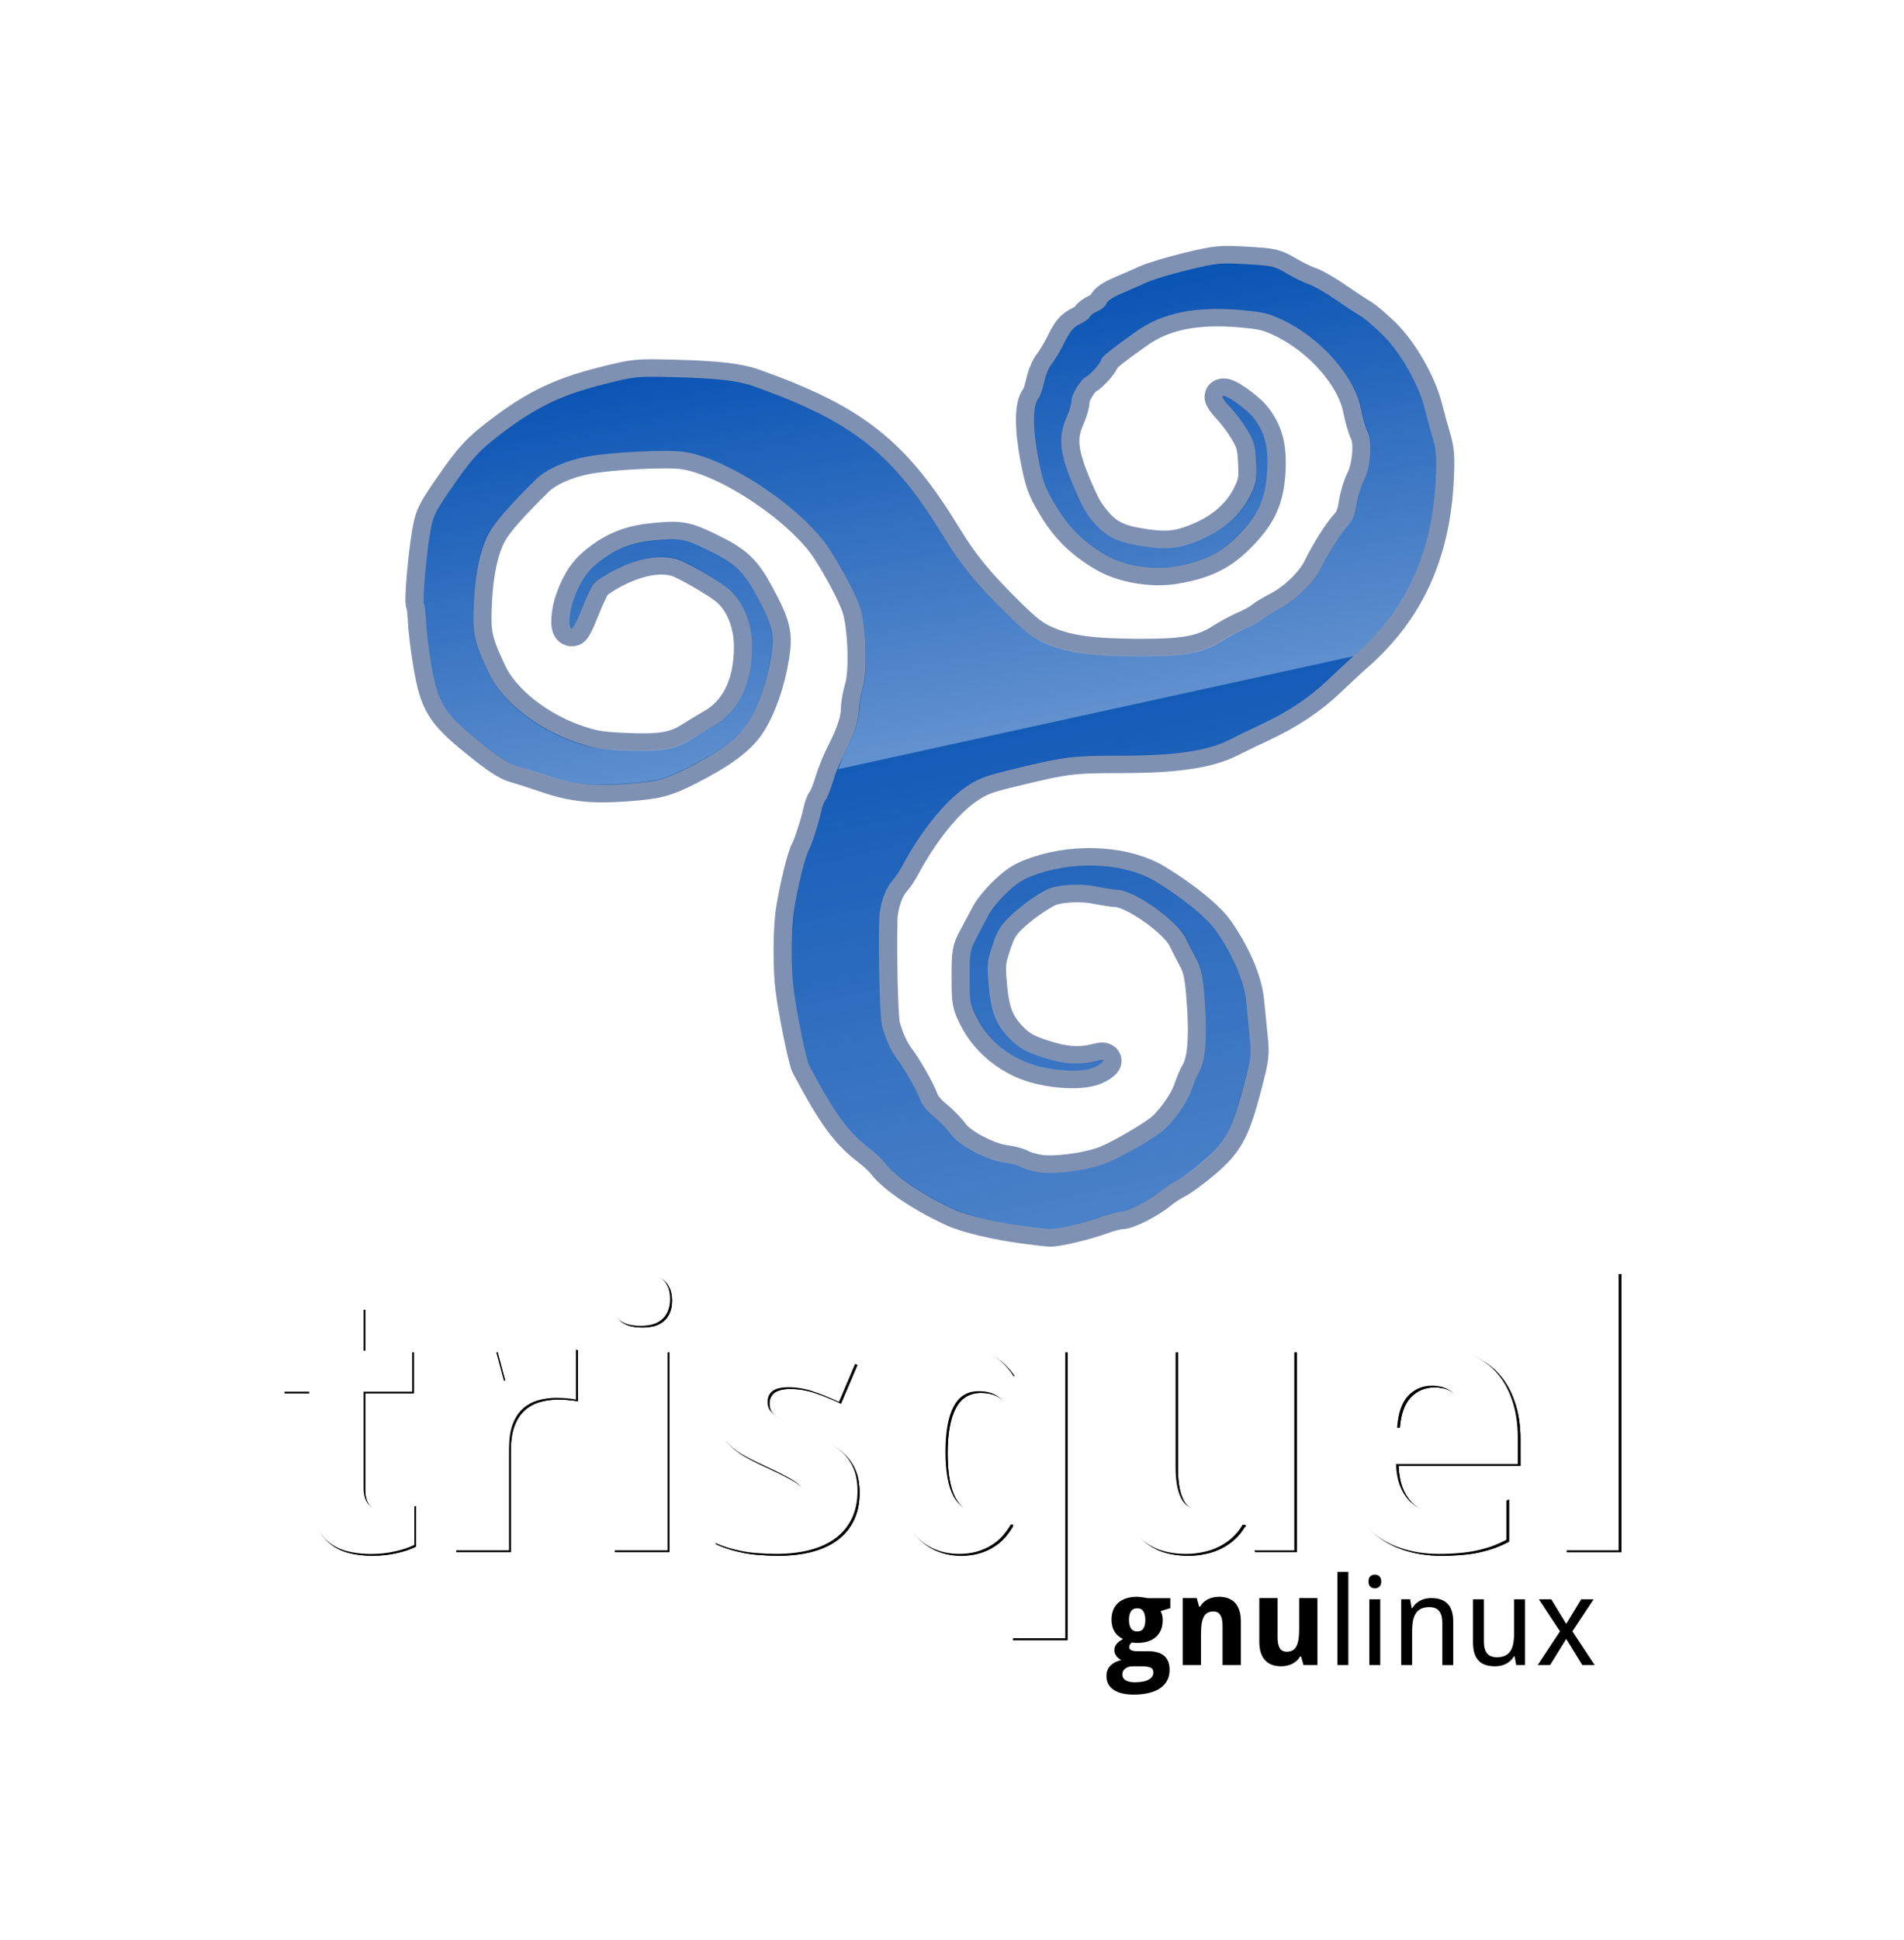 <?xml version="1.0" encoding="UTF-8" standalone="no"?>
<!-- Created with Inkscape (http://www.inkscape.org/) -->
<svg id="svg2" xmlns:rdf="http://www.w3.org/1999/02/22-rdf-syntax-ns#" xmlns="http://www.w3.org/2000/svg" height="158" width="155.14" version="1.0" xmlns:cc="http://creativecommons.org/ns#" xmlns:xlink="http://www.w3.org/1999/xlink" xmlns:dc="http://purl.org/dc/elements/1.1/">
 <defs id="defs4">
  <linearGradient id="linearGradient3533" y2="15.465" xlink:href="#linearGradient8112" gradientUnits="userSpaceOnUse" y1="50.395" x2="21.795" x1="29.854"/>
  <linearGradient id="linearGradient3531" y2="2.44" xlink:href="#linearGradient8112" gradientUnits="userSpaceOnUse" y1="43.543" x2="25.368" x1="33.112"/>
  <linearGradient id="linearGradient8112">
   <stop id="stop8114" stop-color="#FFF" offset="0"/>
   <stop id="stop8116" stop-color="#FFF" stop-opacity="0" offset="1"/>
  </linearGradient>
  <filter id="filter3490" height="1.209" width="1.057" color-interpolation-filters="sRGB" y="-0.105" x="-0.029">
   <feGaussianBlur id="feGaussianBlur3492" stdDeviation="1.425"/>
  </filter>
 </defs>
 <g id="layer1" transform="translate(17.768,19.394)">
  <g id="g2996" transform="matrix(0.472,0,0,0.455,-2.6,-12.179)">
   <g id="g2712" transform="matrix(4.177,0,0,4.177,28.367,21.049)">
    <path id="path12028" opacity="0.502" stroke-linejoin="round" d="M27.865,43.71c-1.113-0.15-2.337-0.449-2.88-0.703-1.256-0.586-2.458-1.418-2.886-1.999-0.112-0.152-0.39-0.423-0.619-0.603-0.907-0.715-1.437-1.467-2.518-3.576-0.123-0.24-0.507-2.179-0.648-3.275-0.112-0.866-0.103-2.595,0.018-3.386,0.149-0.982,0.454-2.274,0.602-2.55,0.124-0.232,0.433-1.232,0.529-1.713,0.036-0.182,0.118-0.394,0.181-0.472,0.063-0.078,0.193-0.418,0.29-0.756,0.096-0.338,0.32-0.908,0.498-1.268,0.398-0.805,0.585-1.406,0.587-1.881,0.001-0.2,0.071-0.603,0.156-0.897,0.209-0.719,0.128-2.743-0.14-3.509-0.204-0.582-0.701-1.559-1.223-2.404-1.082-1.751-4.176-3.905-6.017-4.19-0.706-0.109-3.042,0.012-4.046,0.209-0.86,0.169-1.669,0.545-2.084,0.968-1.065,1.085-1.687,1.818-1.932,2.276-0.354,0.661-0.573,1.674-0.633,2.926-0.068,1.423-0.009,1.72,0.622,3.112,0.533,1.175,1.965,2.361,3.54,2.933,0.735,0.267,1.015,0.317,2.078,0.368,1.465,0.07,2.089-0.036,2.746-0.467,0.256-0.168,0.656-0.418,0.89-0.555,1.067-0.627,1.624-1.808,1.62-3.435-0.003-1.008-0.362-1.919-0.971-2.462-0.379-0.337-1.714-1.141-2.102-1.265-0.676-0.216-1.548-0.079-2.479,0.389-0.453,0.228-0.904,0.524-1.003,0.659-0.098,0.135-0.321,0.623-0.495,1.086-0.174,0.463-0.351,0.841-0.394,0.841-0.169,0-0.126-0.734,0.077-1.297,0.29-0.806,0.581-1.225,1.154-1.664,0.647-0.494,1.281-0.739,2.138-0.824,1.115-0.111,1.289-0.08,2.253,0.403,1.122,0.562,1.461,0.893,2.014,1.969,0.661,1.284,0.742,1.638,0.595,2.599-0.167,1.093-0.541,2.197-0.977,2.88-0.397,0.623-1.139,1.191-2.47,1.893-0.955,0.503-1.281,0.591-2.55,0.687-1.389,0.105-2.198,0.015-3.258-0.363-0.467-0.167-1.049-0.36-1.292-0.429-0.324-0.093-0.743-0.38-1.571-1.078-1.421-1.197-1.649-1.585-1.925-3.265-0.102-0.623-0.2-1.439-0.216-1.812-0.016-0.373-0.056-0.722-0.089-0.774-0.068-0.11,0.089-2.009,0.247-2.986,0.13-0.806,0.19-0.928,1.119-2.305,0.552-0.817,0.914-1.24,1.43-1.668,1.667-1.384,2.756-1.958,4.649-2.45,1.313-0.341,1.316-0.341,2.928-0.299,1.704,0.045,2.611,0.152,3.224,0.378,4.143,1.532,5.777,2.874,7.9,6.485,0.679,1.155,1.327,1.98,2.498,3.182,0.862,0.884,1.138,1.106,1.688,1.358,0.887,0.405,1.925,0.553,3.917,0.557,1.897,0.004,2.614-0.14,3.441-0.689,0.263-0.175,0.69-0.411,0.949-0.526,0.259-0.115,0.557-0.285,0.661-0.379,0.105-0.094,0.424-0.294,0.709-0.444,0.656-0.344,1.422-1.112,1.701-1.705,0.337-0.715,0.852-1.563,1.137-1.874,0.195-0.212,0.284-0.441,0.355-0.909,0.052-0.344,0.184-0.8,0.293-1.014,0.274-0.537,0.366-1.671,0.168-2.055-0.081-0.156-0.208-0.607-0.282-1.001-0.264-1.4-1.649-3.032-3.238-3.817-0.576-0.285-0.821-0.345-1.721-0.427-1.871-0.17-3.241,0.119-4.32,0.911-1.02,0.748-1.46,1.117-1.46,1.223,0,0.112-0.47,0.66-0.619,0.724-0.207,0.087-0.608,0.754-0.608,1.011,0,0.153-0.083,0.465-0.185,0.695-0.387,0.875-0.319,1.584,0.292,3.054,0.348,0.836,0.455,1.031,0.8,1.464,0.463,0.58,0.949,0.849,1.81,1.001,1.002,0.177,1.504,0.164,2.139-0.054,1.255-0.432,2.128-1.168,2.579-2.174,0.203-0.453,0.228-0.623,0.195-1.324-0.033-0.705-0.078-0.875-0.361-1.369-0.177-0.31-0.488-0.744-0.689-0.962-0.202-0.219-0.352-0.442-0.334-0.496,0.052-0.157,1.002,0.536,1.302,0.95,0.46,0.635,0.608,1.272,0.54,2.331-0.074,1.162-0.391,1.842-1.289,2.76-0.692,0.708-1.388,1.049-2.549,1.248-0.945,0.162-2.144-0.059-2.902-0.534-0.918-0.576-1.49-1.166-2.012-2.076-0.429-0.747-0.509-0.979-0.707-2.03-0.236-1.253-0.236-2.276,0.001-2.556,0.066-0.078,0.17-0.386,0.231-0.686s0.207-0.66,0.323-0.803,0.348-0.545,0.515-0.896c0.245-0.515,0.375-0.673,0.678-0.828,0.206-0.105,0.375-0.234,0.375-0.285,0-0.052,0.145-0.163,0.323-0.248,0.178-0.085,0.344-0.233,0.369-0.33,0.027-0.104,0.272-0.275,0.598-0.418,0.303-0.133,0.783-0.35,1.065-0.483,0.283-0.132,1.069-0.378,1.747-0.546,1.173-0.29,1.289-0.302,2.366-0.238,1.082,0.064,1.158,0.083,1.689,0.408,0.306,0.187,0.71,0.391,0.897,0.451,0.188,0.061,0.673,0.349,1.079,0.64,0.406,0.292,0.88,0.616,1.054,0.721,0.174,0.105,0.596,0.478,0.939,0.829,0.711,0.729,1.457,2.087,1.702,3.101,0.08,0.331,0.23,0.899,0.334,1.262,0.161,0.566,0.18,0.831,0.132,1.842-0.152,3.146-1.222,5.568-3.294,7.454-0.26,0.236-0.781,0.737-1.158,1.111-0.763,0.759-1.674,1.385-2.809,1.932-0.416,0.2-0.992,0.488-1.28,0.64-0.882,0.463-2.231,0.667-4.409,0.667-2.13,0-2.366,0.032-4.812,0.657-0.875,0.223-1.162,0.345-1.667,0.705-0.854,0.609-1.839,1.878-2.608,3.36-0.121,0.234-0.297,0.51-0.389,0.614-0.308,0.344-0.546,1.051-0.562,1.669-0.041,1.523,0.022,4.224,0.106,4.564,0.13,0.528,0.372,1.083,0.618,1.417,0.319,0.433,0.851,1.405,0.975,1.781,0.067,0.202,0.291,0.487,0.561,0.713,0.247,0.207,0.572,0.553,0.721,0.767,0.324,0.467,1.494,1.102,2.195,1.19,0.246,0.031,0.533,0.11,0.639,0.176s0.425,0.168,0.708,0.226c0.615,0.127,2.007-0.047,2.81-0.353,0.494-0.188,1.659-0.869,2.279-1.332,0.465-0.347,1.098-1.247,1.285-1.824,0.088-0.273,0.212-0.581,0.275-0.685,0.327-0.535,0.404-1.623,0.248-3.508-0.06-0.722-0.137-1.071-0.313-1.417-0.129-0.252-0.332-0.663-0.452-0.913-0.368-0.766-2.139-2.049-2.85-2.063-0.118-0.002-0.5-0.064-0.849-0.136-0.669-0.139-1.645-0.069-2.049,0.147-0.497,0.266-1.131,0.741-1.538,1.152-0.361,0.365-0.487,0.589-0.684,1.213-0.226,0.716-0.236,0.828-0.157,1.741,0.097,1.117,0.287,1.633,0.818,2.221,0.424,0.469,0.784,0.666,1.74,0.95,0.694,0.206,1.351,0.22,1.96,0.04,0.358-0.105,0.236,0.109-0.164,0.29-0.565,0.255-1.901,0.157-2.783-0.203-0.882-0.361-1.65-1.073-2.058-1.908-0.294-0.602-0.307-0.674-0.307-1.76,0-1.081,0.013-1.159,0.291-1.7,0.16-0.312,0.389-0.758,0.509-0.991,0.12-0.234,0.468-0.665,0.773-0.959,0.45-0.434,0.692-0.582,1.285-0.787,1.632-0.565,3.618-0.418,4.838,0.357,1.116,0.709,2.094,1.533,2.467,2.078,0.684,1.002,1.178,2.186,1.25,2.995,0.035,0.39,0.102,1.081,0.149,1.537,0.081,0.781,0.067,0.903-0.241,2.125-0.481,1.909-0.743,2.416-1.677,3.236-0.422,0.371-0.925,0.756-1.119,0.855-0.193,0.099-0.491,0.3-0.661,0.447-0.462,0.397-1.338,0.866-1.619,0.866-0.136,0-0.513,0.101-0.838,0.225-0.642,0.245-1.835,0.537-2.116,0.519-0.096-0.006-0.558-0.063-1.025-0.127z" stroke-dashoffset="0" stroke="#002568" stroke-linecap="butt" stroke-miterlimit="4" stroke-dasharray="none" stroke-width="1.5" fill="none"/>
    <path id="path2243" fill-rule="nonzero" fill="#004db1" d="M27.865,43.71c-1.113-0.15-2.337-0.449-2.88-0.703-1.256-0.586-2.458-1.418-2.886-1.999-0.112-0.152-0.39-0.423-0.619-0.603-0.907-0.715-1.437-1.467-2.518-3.576-0.123-0.239-0.507-2.179-0.648-3.275-0.111-0.865-0.102-2.594,0.018-3.386,0.149-0.982,0.454-2.274,0.602-2.55,0.124-0.232,0.433-1.232,0.529-1.713,0.036-0.182,0.118-0.394,0.181-0.472,0.063-0.078,0.193-0.418,0.29-0.756,0.096-0.338,0.32-0.908,0.498-1.268,0.398-0.805,0.585-1.406,0.587-1.881,0.001-0.2,0.071-0.603,0.156-0.897,0.209-0.719,0.128-2.743-0.14-3.509-0.204-0.582-0.701-1.559-1.223-2.404-1.082-1.751-4.176-3.905-6.017-4.19-0.706-0.109-3.042,0.012-4.046,0.209-0.86,0.169-1.669,0.545-2.084,0.968-1.065,1.085-1.687,1.818-1.932,2.276-0.354,0.661-0.573,1.674-0.633,2.926-0.068,1.423-0.009,1.72,0.622,3.112,0.533,1.175,1.965,2.361,3.54,2.933,0.735,0.267,1.015,0.317,2.078,0.368,1.465,0.07,2.089-0.036,2.746-0.467,0.256-0.168,0.656-0.418,0.89-0.555,1.067-0.627,1.624-1.808,1.62-3.435-0.003-1.008-0.362-1.919-0.971-2.462-0.379-0.337-1.714-1.141-2.102-1.265-0.676-0.216-1.548-0.079-2.479,0.389-0.453,0.228-0.904,0.524-1.003,0.659-0.098,0.135-0.321,0.623-0.495,1.086-0.174,0.463-0.351,0.841-0.394,0.841-0.169,0-0.126-0.734,0.077-1.297,0.29-0.806,0.581-1.225,1.154-1.664,0.647-0.494,1.281-0.739,2.138-0.824,1.115-0.111,1.289-0.08,2.253,0.403,1.122,0.562,1.461,0.893,2.014,1.969,0.661,1.284,0.742,1.638,0.595,2.599-0.167,1.093-0.541,2.197-0.977,2.88-0.397,0.623-1.139,1.191-2.47,1.893-0.955,0.503-1.281,0.591-2.55,0.687-1.389,0.105-2.198,0.015-3.258-0.363-0.467-0.167-1.049-0.36-1.292-0.429-0.324-0.093-0.743-0.38-1.571-1.078-1.421-1.197-1.649-1.585-1.925-3.265-0.102-0.623-0.2-1.439-0.216-1.812-0.016-0.373-0.056-0.722-0.089-0.774-0.068-0.11,0.089-2.009,0.247-2.986,0.13-0.806,0.19-0.928,1.119-2.305,0.552-0.817,0.914-1.24,1.43-1.668,1.667-1.384,2.756-1.958,4.649-2.45,1.313-0.341,1.316-0.341,2.928-0.299,1.704,0.045,2.611,0.152,3.224,0.378,4.143,1.532,5.777,2.874,7.9,6.485,0.679,1.155,1.327,1.98,2.498,3.182,0.862,0.884,1.138,1.106,1.688,1.358,0.887,0.405,1.925,0.553,3.917,0.557,1.897,0.004,2.614-0.14,3.441-0.689,0.263-0.175,0.69-0.411,0.949-0.526,0.259-0.115,0.557-0.285,0.661-0.379s0.424-0.294,0.709-0.444c0.656-0.344,1.422-1.112,1.701-1.705,0.337-0.715,0.852-1.563,1.137-1.874,0.195-0.212,0.284-0.441,0.355-0.909,0.052-0.344,0.184-0.8,0.293-1.014,0.274-0.537,0.366-1.671,0.168-2.055-0.081-0.156-0.208-0.607-0.282-1.001-0.264-1.4-1.649-3.032-3.238-3.817-0.576-0.285-0.821-0.345-1.721-0.427-1.871-0.17-3.241,0.119-4.32,0.911-1.02,0.748-1.46,1.117-1.46,1.223,0,0.112-0.47,0.66-0.619,0.724-0.207,0.087-0.608,0.754-0.608,1.011,0,0.153-0.083,0.465-0.185,0.695-0.387,0.875-0.319,1.584,0.292,3.054,0.348,0.836,0.455,1.031,0.8,1.464,0.463,0.58,0.949,0.849,1.81,1.001,1.002,0.177,1.504,0.164,2.139-0.054,1.255-0.432,2.128-1.168,2.579-2.174,0.203-0.453,0.228-0.623,0.195-1.324-0.033-0.705-0.078-0.875-0.361-1.369-0.177-0.31-0.488-0.744-0.689-0.962-0.202-0.219-0.352-0.442-0.334-0.496,0.052-0.157,1.002,0.536,1.302,0.95,0.46,0.635,0.608,1.272,0.54,2.331-0.074,1.162-0.391,1.842-1.289,2.76-0.692,0.708-1.388,1.049-2.549,1.248-0.945,0.162-2.144-0.059-2.902-0.534-0.918-0.576-1.49-1.166-2.012-2.076-0.429-0.747-0.509-0.979-0.707-2.03-0.236-1.253-0.236-2.276,0.001-2.556,0.066-0.078,0.17-0.386,0.231-0.686s0.207-0.66,0.323-0.803,0.348-0.545,0.515-0.896c0.245-0.515,0.375-0.673,0.678-0.828,0.206-0.105,0.375-0.234,0.375-0.285,0-0.052,0.145-0.163,0.323-0.248,0.178-0.085,0.344-0.233,0.369-0.33,0.027-0.104,0.272-0.275,0.598-0.418,0.303-0.133,0.783-0.35,1.065-0.483,0.283-0.132,1.069-0.378,1.747-0.546,1.173-0.29,1.289-0.302,2.366-0.238,1.082,0.064,1.158,0.083,1.689,0.408,0.306,0.187,0.71,0.391,0.897,0.451,0.188,0.061,0.673,0.349,1.079,0.64,0.406,0.292,0.88,0.616,1.054,0.721,0.174,0.105,0.596,0.478,0.939,0.829,0.711,0.729,1.457,2.087,1.702,3.101,0.08,0.331,0.23,0.899,0.334,1.262,0.161,0.566,0.18,0.831,0.131,1.842-0.152,3.146-1.222,5.568-3.294,7.454-0.26,0.236-0.781,0.737-1.158,1.111-0.763,0.759-1.674,1.385-2.809,1.932-0.416,0.2-0.992,0.488-1.28,0.64-0.882,0.463-2.231,0.667-4.409,0.667-2.13,0-2.366,0.032-4.812,0.657-0.875,0.223-1.162,0.345-1.667,0.705-0.854,0.609-1.839,1.878-2.608,3.36-0.121,0.234-0.297,0.51-0.389,0.614-0.308,0.344-0.546,1.051-0.562,1.669-0.041,1.523,0.022,4.224,0.106,4.564,0.13,0.528,0.372,1.083,0.618,1.417,0.319,0.433,0.851,1.405,0.975,1.781,0.067,0.202,0.291,0.487,0.561,0.713,0.247,0.207,0.572,0.553,0.721,0.767,0.324,0.467,1.494,1.102,2.195,1.19,0.246,0.031,0.533,0.11,0.639,0.176s0.425,0.168,0.708,0.226c0.615,0.127,2.007-0.047,2.81-0.353,0.494-0.188,1.659-0.869,2.279-1.332,0.465-0.347,1.098-1.247,1.285-1.824,0.088-0.273,0.212-0.581,0.275-0.685,0.327-0.535,0.404-1.623,0.248-3.508-0.06-0.722-0.137-1.071-0.313-1.417-0.129-0.252-0.332-0.663-0.452-0.913-0.368-0.766-2.139-2.049-2.85-2.063-0.118-0.002-0.5-0.064-0.849-0.136-0.669-0.139-1.645-0.069-2.049,0.147-0.497,0.266-1.131,0.741-1.538,1.152-0.361,0.365-0.487,0.589-0.684,1.213-0.226,0.716-0.236,0.828-0.157,1.741,0.097,1.117,0.287,1.633,0.818,2.221,0.424,0.469,0.784,0.666,1.74,0.95,0.694,0.206,1.351,0.22,1.96,0.04,0.358-0.105,0.236,0.109-0.164,0.29-0.565,0.255-1.901,0.157-2.783-0.203-0.882-0.361-1.65-1.073-2.058-1.908-0.294-0.602-0.307-0.674-0.307-1.76,0-1.081,0.013-1.159,0.291-1.7,0.16-0.312,0.389-0.758,0.509-0.991,0.12-0.234,0.468-0.665,0.773-0.959,0.45-0.434,0.692-0.582,1.285-0.787,1.632-0.565,3.618-0.418,4.838,0.357,1.116,0.709,2.094,1.533,2.467,2.078,0.684,1.002,1.178,2.186,1.25,2.995,0.035,0.39,0.102,1.081,0.149,1.537,0.081,0.781,0.067,0.903-0.241,2.125-0.481,1.909-0.743,2.416-1.677,3.236-0.422,0.371-0.925,0.756-1.119,0.855-0.193,0.099-0.491,0.3-0.661,0.447-0.462,0.397-1.338,0.866-1.619,0.866-0.136,0-0.513,0.101-0.838,0.225-0.642,0.245-1.835,0.537-2.116,0.519-0.096-0.006-0.558-0.063-1.025-0.127z"/>
    <path id="path7116" opacity="0.797" d="m20.156,24.125,21.312-4.844c0.025-0.023,0.072-0.074,0.094-0.094,2.072-1.887,3.13-4.291,3.281-7.438,0.049-1.01,0.036-1.278-0.125-1.844-0.103-0.363-0.263-0.951-0.343-1.281-0.245-1.013-0.977-2.365-1.687-3.094-0.343-0.351-0.764-0.707-0.938-0.812-0.174-0.105-0.656-0.459-1.062-0.75-0.407-0.292-0.875-0.564-1.063-0.625-0.188-0.061-0.6-0.25-0.906-0.438-0.531-0.325-0.606-0.373-1.688-0.437-1.077-0.064-1.202-0.04-2.375,0.25-0.678,0.168-1.467,0.43-1.75,0.562-0.282,0.132-0.759,0.336-1.062,0.469-0.326,0.143-0.567,0.302-0.594,0.406-0.025,0.097-0.197,0.259-0.375,0.344-0.178,0.085-0.312,0.198-0.312,0.25,0,0.052-0.169,0.176-0.375,0.281-0.303,0.155-0.442,0.329-0.687,0.844-0.167,0.35-0.383,0.733-0.5,0.875s-0.283,0.513-0.344,0.812-0.153,0.61-0.218,0.688c-0.237,0.28-0.236,1.309,0,2.562,0.198,1.052,0.259,1.284,0.688,2.031,0.522,0.91,1.113,1.487,2.031,2.062,0.757,0.475,1.962,0.693,2.906,0.531,1.161-0.199,1.839-0.542,2.531-1.25,0.897-0.918,1.238-1.588,1.312-2.75,0.067-1.059-0.103-1.709-0.562-2.344-0.3-0.414-1.229-1.095-1.281-0.938-0.018,0.054,0.111,0.281,0.312,0.5s0.51,0.658,0.688,0.969c0.283,0.495,0.342,0.638,0.375,1.344,0.033,0.702,0.016,0.891-0.188,1.344-0.451,1.006-1.339,1.725-2.594,2.156-0.635,0.218-1.123,0.239-2.125,0.062-0.862-0.152-1.35-0.42-1.812-1-0.346-0.432-0.466-0.632-0.814-1.468-0.612-1.469-0.668-2.155-0.281-3.031,0.102-0.23,0.187-0.566,0.187-0.719,0-0.257,0.386-0.913,0.594-1,0.15-0.063,0.625-0.607,0.625-0.719,0-0.107,0.449-0.471,1.469-1.219,1.079-0.791,2.441-1.107,4.312-0.938,0.9,0.082,1.142,0.153,1.719,0.438,1.589,0.785,2.986,2.413,3.25,3.812,0.074,0.394,0.2,0.844,0.281,1,0.199,0.384,0.086,1.526-0.188,2.062-0.109,0.214-0.229,0.687-0.281,1.031-0.071,0.467-0.18,0.694-0.375,0.906-0.286,0.311-0.788,1.161-1.125,1.875-0.28,0.593-1.032,1.343-1.688,1.688-0.286,0.15-0.614,0.344-0.719,0.438s-0.397,0.26-0.656,0.375-0.706,0.357-0.969,0.531c-0.827,0.549-1.541,0.691-3.438,0.688-1.991-0.004-3.019-0.157-3.906-0.562-0.55-0.251-0.826-0.459-1.688-1.344-1.171-1.202-1.821-2.033-2.5-3.188-2.121-3.612-3.762-4.937-7.905-6.469-0.613-0.227-1.514-0.33-3.219-0.375-1.611-0.043-1.625-0.06-2.937,0.281-1.893,0.492-2.958,1.085-4.625,2.469-0.516,0.428-0.886,0.839-1.438,1.656-0.93,1.377-0.995,1.506-1.125,2.312-0.158,0.978-0.318,2.859-0.25,2.969,0.032,0.052,0.077,0.408,0.094,0.781,0.016,0.373,0.116,1.189,0.219,1.812,0.276,1.681,0.486,2.053,1.906,3.25,0.828,0.698,1.27,1.001,1.594,1.094,0.243,0.07,0.814,0.271,1.281,0.438,1.06,0.378,1.861,0.449,3.25,0.344,1.269-0.096,1.608-0.184,2.562-0.688,1.331-0.701,2.071-1.252,2.469-1.875,0.436-0.684,0.802-1.782,0.969-2.875,0.147-0.961,0.067-1.341-0.594-2.625-0.554-1.076-0.878-1.407-2-1.969-0.964-0.483-1.135-0.486-2.25-0.375-0.857,0.085-1.509,0.318-2.156,0.812-0.574,0.439-0.867,0.85-1.156,1.656-0.203,0.563-0.232,1.312-0.062,1.312,0.043,0,0.201-0.381,0.375-0.844,0.174-0.463,0.402-0.959,0.5-1.094,0.098-0.135,0.547-0.428,1-0.656,0.931-0.468,1.824-0.622,2.5-0.406,0.388,0.124,1.715,0.944,2.094,1.281,0.609,0.543,0.966,1.461,0.969,2.469,0.004,1.626-0.558,2.811-1.625,3.438-0.234,0.137-0.619,0.363-0.875,0.531-0.657,0.431-1.285,0.539-2.75,0.469-1.064-0.05-1.36-0.076-2.095-0.343-1.575-0.572-2.999-1.763-3.531-2.938-0.631-1.392-0.693-1.702-0.625-3.125,0.06-1.252,0.271-2.277,0.625-2.938,0.245-0.458,0.873-1.165,1.938-2.25,0.415-0.422,1.234-0.799,2.094-0.968,1.004-0.198,3.325-0.328,4.031-0.219,1.841,0.285,4.949,2.437,6.031,4.188,0.522,0.845,1.015,1.824,1.219,2.406,0.268,0.766,0.365,2.781,0.156,3.5-0.085,0.294-0.156,0.706-0.156,0.906-0.001,0.476-0.196,1.069-0.594,1.875-0.1,0.202-0.183,0.463-0.281,0.719z" fill-rule="nonzero" fill="url(#linearGradient3531)"/>
    <path id="path8099" opacity="0.363" d="m20.156,24.125c-0.077,0.2-0.177,0.414-0.219,0.562-0.096,0.338-0.218,0.672-0.281,0.75-0.063,0.078-0.151,0.287-0.188,0.469-0.096,0.481-0.407,1.487-0.531,1.719-0.148,0.276-0.445,1.549-0.594,2.531-0.12,0.792-0.143,2.541-0.031,3.406,0.141,1.095,0.533,3.042,0.656,3.281,1.081,2.109,1.593,2.848,2.5,3.562,0.228,0.18,0.513,0.442,0.625,0.594,0.428,0.58,1.651,1.414,2.906,2,0.543,0.254,1.762,0.568,2.875,0.719,0.467,0.063,0.904,0.119,1,0.125,0.281,0.018,1.483-0.286,2.125-0.531,0.325-0.124,0.708-0.219,0.844-0.219,0.281,0,1.163-0.478,1.625-0.875,0.17-0.146,0.463-0.338,0.656-0.438,0.193-0.099,0.703-0.473,1.125-0.844,0.933-0.821,1.176-1.341,1.656-3.25,0.308-1.222,0.331-1.344,0.25-2.125-0.046-0.456-0.12-1.142-0.155-1.532-0.072-0.809-0.566-1.998-1.25-3-0.372-0.545-1.353-1.354-2.469-2.062-1.22-0.775-3.181-0.94-4.812-0.375-0.593,0.205-0.831,0.347-1.281,0.781-0.305,0.294-0.661,0.735-0.781,0.969-0.12,0.234-0.371,0.688-0.531,1-0.278,0.54-0.281,0.607-0.281,1.688,0,1.087,0.018,1.148,0.312,1.75,0.409,0.835,1.181,1.577,2.062,1.938,0.882,0.361,2.216,0.442,2.781,0.188,0.4-0.181,0.514-0.387,0.156-0.281-0.609,0.18-1.274,0.144-1.969-0.062-0.956-0.284-1.295-0.469-1.719-0.938-0.531-0.588-0.716-1.102-0.812-2.219-0.079-0.914-0.07-1.034,0.156-1.75,0.197-0.624,0.295-0.854,0.656-1.219,0.406-0.411,1.066-0.859,1.562-1.125,0.404-0.216,1.362-0.295,2.031-0.156,0.348,0.072,0.725,0.123,0.844,0.125,0.711,0.015,2.507,1.296,2.875,2.062,0.12,0.25,0.309,0.654,0.438,0.906,0.176,0.345,0.253,0.715,0.312,1.438,0.156,1.885,0.077,2.965-0.25,3.5-0.063,0.104-0.193,0.415-0.281,0.688-0.186,0.577-0.816,1.465-1.281,1.812-0.62,0.464-1.787,1.156-2.281,1.344-0.803,0.305-2.198,0.471-2.812,0.344-0.284-0.059-0.582-0.153-0.688-0.219s-0.411-0.156-0.656-0.188c-0.701-0.089-1.864-0.72-2.188-1.188-0.149-0.215-0.471-0.543-0.719-0.75-0.27-0.226-0.496-0.517-0.562-0.719-0.124-0.376-0.65-1.349-0.969-1.781-0.246-0.334-0.495-0.878-0.625-1.406-0.084-0.34-0.134-3.04-0.094-4.562,0.016-0.618,0.255-1.343,0.562-1.688,0.093-0.104,0.254-0.36,0.375-0.594,0.769-1.482,1.771-2.766,2.625-3.375,0.505-0.36,0.782-0.495,1.656-0.719,2.445-0.625,2.683-0.656,4.812-0.656,2.178,0,3.524-0.193,4.406-0.656,0.289-0.151,0.866-0.425,1.281-0.625,1.135-0.547,2.049-1.179,2.812-1.938,0.346-0.344,0.787-0.777,1.062-1.031l-21.306,4.844z" fill-rule="nonzero" fill="url(#linearGradient3533)"/>
   </g>
  </g>
  <path id="path2708" d="m537.69,810.23c0.479,0,0.931-0.053,1.357-0.16,0.436-0.106,0.878-0.239,1.325-0.399v3.623c-0.458,0.234-1.027,0.426-1.708,0.575-0.67,0.16-1.405,0.239-2.203,0.239-0.777,0-1.5-0.09-2.171-0.271-0.67-0.181-1.25-0.495-1.74-0.942-0.49-0.458-0.878-1.064-1.165-1.82-0.277-0.766-0.415-1.724-0.415-2.873v-8.604h-2.33v-2.059l2.682-1.628,1.405-3.767h3.113v3.799h4.342v3.655h-4.342v8.604c0,0.692,0.17,1.202,0.511,1.532,0.341,0.33,0.787,0.495,1.341,0.495m15.595-14.621c0.128,0,0.266,0.005,0.415,0.016,0.16,0,0.309,0.011,0.447,0.032,0.149,0.011,0.282,0.027,0.399,0.048,0.128,0.011,0.223,0.027,0.287,0.048v4.565c-0.085-0.021-0.202-0.043-0.351-0.064-0.149-0.021-0.309-0.037-0.479-0.048-0.16-0.021-0.319-0.032-0.479-0.032-0.16-0.011-0.293-0.016-0.399-0.016-0.628,0-1.208,0.08-1.74,0.239-0.521,0.16-0.974,0.42-1.357,0.782-0.372,0.351-0.665,0.819-0.878,1.405-0.202,0.575-0.303,1.282-0.303,2.123v9.083h-4.869v-17.846h3.687l0.718,2.682h0.239c0.255-0.458,0.532-0.873,0.83-1.245,0.298-0.372,0.628-0.686,0.99-0.942,0.372-0.266,0.787-0.468,1.245-0.607,0.468-0.149,1-0.223,1.596-0.223m4.661-4.278c0-0.458,0.069-0.835,0.208-1.133,0.138-0.309,0.325-0.553,0.559-0.734,0.245-0.192,0.527-0.325,0.846-0.399,0.33-0.074,0.676-0.112,1.038-0.112,0.362,0,0.702,0.037,1.022,0.112,0.319,0.074,0.596,0.208,0.83,0.399,0.245,0.181,0.436,0.426,0.575,0.734,0.149,0.298,0.223,0.676,0.223,1.133-0,0.447-0.074,0.825-0.223,1.133-0.138,0.309-0.33,0.559-0.575,0.75-0.234,0.181-0.511,0.314-0.83,0.399-0.319,0.074-0.66,0.112-1.022,0.112-0.362,0-0.708-0.037-1.038-0.112-0.319-0.085-0.601-0.218-0.846-0.399-0.234-0.192-0.42-0.442-0.559-0.75-0.138-0.309-0.208-0.686-0.208-1.133m5.076,22.459-4.869,0,0-17.846,4.869,0,0,17.846m16.984-5.3c-0,0.936-0.17,1.756-0.511,2.458-0.341,0.702-0.825,1.288-1.453,1.756-0.628,0.468-1.389,0.819-2.283,1.054-0.894,0.234-1.894,0.351-3.001,0.351-0.585,0-1.128-0.021-1.628-0.064-0.5-0.032-0.974-0.09-1.421-0.176-0.447-0.085-0.878-0.192-1.293-0.319-0.415-0.128-0.835-0.287-1.261-0.479v-4.022c0.447,0.223,0.915,0.426,1.405,0.607,0.5,0.181,0.995,0.341,1.484,0.479,0.489,0.128,0.963,0.229,1.421,0.303,0.468,0.074,0.899,0.112,1.293,0.112,0.436,0,0.809-0.037,1.117-0.112,0.309-0.085,0.559-0.197,0.75-0.335,0.202-0.149,0.346-0.319,0.431-0.511,0.096-0.202,0.144-0.415,0.144-0.638,0-0.223-0.037-0.42-0.112-0.591-0.064-0.181-0.218-0.367-0.463-0.559-0.245-0.202-0.607-0.426-1.085-0.67-0.468-0.255-1.101-0.564-1.899-0.926-0.777-0.351-1.453-0.697-2.027-1.038-0.564-0.351-1.032-0.74-1.405-1.165-0.362-0.426-0.633-0.91-0.814-1.453-0.181-0.553-0.271-1.208-0.271-1.963,0-0.83,0.16-1.554,0.479-2.171,0.319-0.628,0.772-1.149,1.357-1.564,0.585-0.415,1.288-0.724,2.107-0.926,0.83-0.213,1.75-0.319,2.761-0.319,1.064,0,2.075,0.122,3.033,0.367,0.958,0.245,1.942,0.612,2.953,1.101l-1.468,3.448c-0.809-0.383-1.58-0.697-2.314-0.942-0.734-0.245-1.469-0.367-2.203-0.367-0.66,0-1.139,0.117-1.437,0.351-0.287,0.234-0.431,0.553-0.431,0.958,0,0.213,0.037,0.404,0.112,0.575,0.074,0.16,0.223,0.33,0.447,0.511,0.223,0.17,0.537,0.362,0.942,0.575,0.404,0.202,0.931,0.452,1.58,0.75,0.756,0.33,1.437,0.66,2.043,0.99,0.607,0.319,1.128,0.686,1.564,1.101,0.436,0.415,0.771,0.899,1.006,1.453,0.234,0.553,0.351,1.224,0.351,2.011m10.87,1.804c0.585,0,1.075-0.096,1.468-0.287,0.404-0.202,0.729-0.5,0.974-0.894,0.245-0.394,0.426-0.889,0.543-1.484,0.117-0.607,0.181-1.309,0.192-2.107v-0.591c-0-0.862-0.053-1.628-0.16-2.299-0.096-0.67-0.271-1.229-0.527-1.676-0.245-0.458-0.575-0.803-0.99-1.038-0.404-0.234-0.915-0.351-1.532-0.351-1.022,0-1.772,0.463-2.251,1.389-0.479,0.915-0.718,2.251-0.718,4.006,0,1.788,0.239,3.123,0.718,4.006,0.489,0.883,1.25,1.325,2.283,1.325m-1.804,3.815c-0.926,0-1.766-0.197-2.522-0.591-0.756-0.394-1.405-0.974-1.947-1.74-0.543-0.777-0.963-1.74-1.261-2.889-0.298-1.149-0.447-2.479-0.447-3.991,0-1.522,0.149-2.857,0.447-4.006,0.309-1.16,0.74-2.128,1.293-2.905,0.564-0.787,1.234-1.378,2.011-1.772,0.777-0.404,1.633-0.607,2.57-0.607,0.596,0,1.133,0.069,1.612,0.208,0.479,0.128,0.91,0.314,1.293,0.559,0.394,0.234,0.74,0.511,1.038,0.83,0.298,0.309,0.564,0.649,0.798,1.022h0.128l0.383-2.283h4.118v25.699h-4.869v-7.486c-0-0.202,0.011-0.452,0.032-0.75,0.032-0.309,0.059-0.607,0.08-0.894,0.032-0.341,0.064-0.686,0.096-1.038h-0.208c-0.213,0.362-0.463,0.708-0.75,1.038-0.287,0.319-0.623,0.596-1.006,0.83-0.372,0.234-0.798,0.42-1.277,0.559s-1.016,0.208-1.612,0.208m26.274-0.319-0.654-2.283-0.255,0c-0.266,0.458-0.585,0.851-0.958,1.181-0.362,0.319-0.761,0.585-1.197,0.798s-0.899,0.367-1.389,0.463c-0.49,0.106-0.99,0.16-1.5,0.16-0.873,0-1.665-0.122-2.378-0.367-0.713-0.255-1.325-0.649-1.836-1.181-0.511-0.532-0.905-1.208-1.181-2.027-0.277-0.819-0.415-1.804-0.415-2.953v-11.637h4.869v10.423c-0,1.288,0.192,2.256,0.575,2.905,0.394,0.638,1.016,0.958,1.868,0.958,0.638,0,1.171-0.128,1.596-0.383,0.426-0.255,0.761-0.633,1.006-1.133,0.255-0.5,0.436-1.117,0.543-1.852,0.106-0.734,0.16-1.575,0.16-2.522v-8.396h4.869v17.846h-3.719m16.042-14.717c-0.862,0-1.58,0.303-2.155,0.91-0.564,0.607-0.889,1.559-0.974,2.857h6.209c-0.011-0.543-0.08-1.043-0.208-1.5-0.128-0.458-0.319-0.851-0.575-1.181-0.255-0.341-0.575-0.607-0.958-0.798-0.383-0.192-0.83-0.287-1.341-0.287m0.623,15.036c-1.277,0-2.453-0.186-3.528-0.559s-2.001-0.931-2.777-1.676c-0.777-0.756-1.383-1.703-1.82-2.841-0.426-1.149-0.638-2.495-0.638-4.038-0-1.564,0.197-2.932,0.591-4.102s0.942-2.144,1.644-2.921c0.713-0.787,1.564-1.378,2.554-1.772,1-0.394,2.107-0.591,3.32-0.591,1.181,0,2.245,0.181,3.192,0.543,0.958,0.351,1.766,0.873,2.426,1.564,0.67,0.692,1.181,1.543,1.532,2.554,0.362,1,0.543,2.15,0.543,3.448v2.362h-10.886c0.021,0.681,0.128,1.298,0.319,1.852,0.202,0.543,0.479,1.006,0.83,1.389,0.362,0.372,0.793,0.66,1.293,0.862,0.511,0.202,1.091,0.303,1.74,0.303,0.543,0,1.054-0.027,1.532-0.08,0.489-0.064,0.963-0.154,1.421-0.271,0.458-0.117,0.91-0.261,1.357-0.431,0.447-0.181,0.905-0.388,1.373-0.623v3.767c-0.426,0.223-0.857,0.415-1.293,0.575-0.426,0.149-0.878,0.277-1.357,0.383-0.479,0.106-0.995,0.181-1.548,0.223-0.553,0.053-1.16,0.08-1.82,0.08m16.058-0.319-4.869,0,0-24.837,4.869,0,0,24.837" transform="matrix(0.912,0,0,0.912,-476.694,-635.157)" filter="url(#filter3490)" fill="#000"/>
  <path id="path2519" d="m537.69,810.23c0.479,0,0.931-0.053,1.357-0.16,0.436-0.106,0.878-0.239,1.325-0.399v3.623c-0.458,0.234-1.027,0.426-1.708,0.575-0.67,0.16-1.405,0.239-2.203,0.239-0.777,0-1.5-0.09-2.171-0.271-0.67-0.181-1.25-0.495-1.74-0.942-0.49-0.458-0.878-1.064-1.165-1.82-0.277-0.766-0.415-1.724-0.415-2.873v-8.604h-2.33v-2.059l2.682-1.628,1.405-3.767h3.113v3.799h4.342v3.655h-4.342v8.604c0,0.692,0.17,1.202,0.511,1.532,0.341,0.33,0.787,0.495,1.341,0.495m15.595-14.621c0.128,0,0.266,0.005,0.415,0.016,0.16,0,0.309,0.011,0.447,0.032,0.149,0.011,0.282,0.027,0.399,0.048,0.128,0.011,0.223,0.027,0.287,0.048v4.565c-0.085-0.021-0.202-0.043-0.351-0.064-0.149-0.021-0.309-0.037-0.479-0.048-0.16-0.021-0.319-0.032-0.479-0.032-0.16-0.011-0.293-0.016-0.399-0.016-0.628,0-1.208,0.08-1.74,0.239-0.521,0.16-0.974,0.42-1.357,0.782-0.372,0.351-0.665,0.819-0.878,1.405-0.202,0.575-0.303,1.282-0.303,2.123v9.083h-4.869v-17.846h3.687l0.718,2.682h0.239c0.255-0.458,0.532-0.873,0.83-1.245,0.298-0.372,0.628-0.686,0.99-0.942,0.372-0.266,0.787-0.468,1.245-0.607,0.468-0.149,1-0.223,1.596-0.223m4.661-4.278c0-0.458,0.069-0.835,0.208-1.133,0.138-0.309,0.325-0.553,0.559-0.734,0.245-0.192,0.527-0.325,0.846-0.399,0.33-0.074,0.676-0.112,1.038-0.112,0.362,0,0.702,0.037,1.022,0.112,0.319,0.074,0.596,0.208,0.83,0.399,0.245,0.181,0.436,0.426,0.575,0.734,0.149,0.298,0.223,0.676,0.223,1.133-0,0.447-0.074,0.825-0.223,1.133-0.138,0.309-0.33,0.559-0.575,0.75-0.234,0.181-0.511,0.314-0.83,0.399-0.319,0.074-0.66,0.112-1.022,0.112-0.362,0-0.708-0.037-1.038-0.112-0.319-0.085-0.601-0.218-0.846-0.399-0.234-0.192-0.42-0.442-0.559-0.75-0.138-0.309-0.208-0.686-0.208-1.133m5.076,22.459-4.869,0,0-17.846,4.869,0,0,17.846m16.984-5.3c-0,0.936-0.17,1.756-0.511,2.458-0.341,0.702-0.825,1.288-1.453,1.756-0.628,0.468-1.389,0.819-2.283,1.054-0.894,0.234-1.894,0.351-3.001,0.351-0.585,0-1.128-0.021-1.628-0.064-0.5-0.032-0.974-0.09-1.421-0.176-0.447-0.085-0.878-0.192-1.293-0.319-0.415-0.128-0.835-0.287-1.261-0.479v-4.022c0.447,0.223,0.915,0.426,1.405,0.607,0.5,0.181,0.995,0.341,1.484,0.479,0.489,0.128,0.963,0.229,1.421,0.303,0.468,0.074,0.899,0.112,1.293,0.112,0.436,0,0.809-0.037,1.117-0.112,0.309-0.085,0.559-0.197,0.75-0.335,0.202-0.149,0.346-0.319,0.431-0.511,0.096-0.202,0.144-0.415,0.144-0.638,0-0.223-0.037-0.42-0.112-0.591-0.064-0.181-0.218-0.367-0.463-0.559-0.245-0.202-0.607-0.426-1.085-0.67-0.468-0.255-1.101-0.564-1.899-0.926-0.777-0.351-1.453-0.697-2.027-1.038-0.564-0.351-1.032-0.74-1.405-1.165-0.362-0.426-0.633-0.91-0.814-1.453-0.181-0.553-0.271-1.208-0.271-1.963,0-0.83,0.16-1.554,0.479-2.171,0.319-0.628,0.772-1.149,1.357-1.564,0.585-0.415,1.288-0.724,2.107-0.926,0.83-0.213,1.75-0.319,2.761-0.319,1.064,0,2.075,0.122,3.033,0.367,0.958,0.245,1.942,0.612,2.953,1.101l-1.468,3.448c-0.809-0.383-1.58-0.697-2.314-0.942-0.734-0.245-1.469-0.367-2.203-0.367-0.66,0-1.139,0.117-1.437,0.351-0.287,0.234-0.431,0.553-0.431,0.958,0,0.213,0.037,0.404,0.112,0.575,0.074,0.16,0.223,0.33,0.447,0.511,0.223,0.17,0.537,0.362,0.942,0.575,0.404,0.202,0.931,0.452,1.58,0.75,0.756,0.33,1.437,0.66,2.043,0.99,0.607,0.319,1.128,0.686,1.564,1.101,0.436,0.415,0.771,0.899,1.006,1.453,0.234,0.553,0.351,1.224,0.351,2.011m10.87,1.804c0.585,0,1.075-0.096,1.468-0.287,0.404-0.202,0.729-0.5,0.974-0.894,0.245-0.394,0.426-0.889,0.543-1.484,0.117-0.607,0.181-1.309,0.192-2.107v-0.591c-0-0.862-0.053-1.628-0.16-2.299-0.096-0.67-0.271-1.229-0.527-1.676-0.245-0.458-0.575-0.803-0.99-1.038-0.404-0.234-0.915-0.351-1.532-0.351-1.022,0-1.772,0.463-2.251,1.389-0.479,0.915-0.718,2.251-0.718,4.006,0,1.788,0.239,3.123,0.718,4.006,0.489,0.883,1.25,1.325,2.283,1.325m-1.804,3.815c-0.926,0-1.766-0.197-2.522-0.591-0.756-0.394-1.405-0.974-1.947-1.74-0.543-0.777-0.963-1.74-1.261-2.889-0.298-1.149-0.447-2.479-0.447-3.991,0-1.522,0.149-2.857,0.447-4.006,0.309-1.16,0.74-2.128,1.293-2.905,0.564-0.787,1.234-1.378,2.011-1.772,0.777-0.404,1.633-0.607,2.57-0.607,0.596,0,1.133,0.069,1.612,0.208,0.479,0.128,0.91,0.314,1.293,0.559,0.394,0.234,0.74,0.511,1.038,0.83,0.298,0.309,0.564,0.649,0.798,1.022h0.128l0.383-2.283h4.118v25.699h-4.869v-7.486c-0-0.202,0.011-0.452,0.032-0.75,0.032-0.309,0.059-0.607,0.08-0.894,0.032-0.341,0.064-0.686,0.096-1.038h-0.208c-0.213,0.362-0.463,0.708-0.75,1.038-0.287,0.319-0.623,0.596-1.006,0.83-0.372,0.234-0.798,0.42-1.277,0.559s-1.016,0.208-1.612,0.208m26.274-0.319-0.654-2.283-0.255,0c-0.266,0.458-0.585,0.851-0.958,1.181-0.362,0.319-0.761,0.585-1.197,0.798s-0.899,0.367-1.389,0.463c-0.49,0.106-0.99,0.16-1.5,0.16-0.873,0-1.665-0.122-2.378-0.367-0.713-0.255-1.325-0.649-1.836-1.181-0.511-0.532-0.905-1.208-1.181-2.027-0.277-0.819-0.415-1.804-0.415-2.953v-11.637h4.869v10.423c-0,1.288,0.192,2.256,0.575,2.905,0.394,0.638,1.016,0.958,1.868,0.958,0.638,0,1.171-0.128,1.596-0.383,0.426-0.255,0.761-0.633,1.006-1.133,0.255-0.5,0.436-1.117,0.543-1.852,0.106-0.734,0.16-1.575,0.16-2.522v-8.396h4.869v17.846h-3.719m16.042-14.717c-0.862,0-1.58,0.303-2.155,0.91-0.564,0.607-0.889,1.559-0.974,2.857h6.209c-0.011-0.543-0.08-1.043-0.208-1.5-0.128-0.458-0.319-0.851-0.575-1.181-0.255-0.341-0.575-0.607-0.958-0.798-0.383-0.192-0.83-0.287-1.341-0.287m0.623,15.036c-1.277,0-2.453-0.186-3.528-0.559s-2.001-0.931-2.777-1.676c-0.777-0.756-1.383-1.703-1.82-2.841-0.426-1.149-0.638-2.495-0.638-4.038-0-1.564,0.197-2.932,0.591-4.102s0.942-2.144,1.644-2.921c0.713-0.787,1.564-1.378,2.554-1.772,1-0.394,2.107-0.591,3.32-0.591,1.181,0,2.245,0.181,3.192,0.543,0.958,0.351,1.766,0.873,2.426,1.564,0.67,0.692,1.181,1.543,1.532,2.554,0.362,1,0.543,2.15,0.543,3.448v2.362h-10.886c0.021,0.681,0.128,1.298,0.319,1.852,0.202,0.543,0.479,1.006,0.83,1.389,0.362,0.372,0.793,0.66,1.293,0.862,0.511,0.202,1.091,0.303,1.74,0.303,0.543,0,1.054-0.027,1.532-0.08,0.489-0.064,0.963-0.154,1.421-0.271,0.458-0.117,0.91-0.261,1.357-0.431,0.447-0.181,0.905-0.388,1.373-0.623v3.767c-0.426,0.223-0.857,0.415-1.293,0.575-0.426,0.149-0.878,0.277-1.357,0.383-0.479,0.106-0.995,0.181-1.548,0.223-0.553,0.053-1.16,0.08-1.82,0.08m16.058-0.319-4.869,0,0-24.837,4.869,0,0,24.837" transform="matrix(0.912,0,0,0.912,-476.694,-635.157)" filter="url(#filter3490)" fill="#000"/>
  <g id="g3006" transform="matrix(0.286,0,0,0.286,-65.646,63.343)">
   <path id="path3628" fill="#FFF" transform="matrix(2.747,0,0,2.747,-1211.67,-1814.56)" d="m541.89,711.84c0.555,0,1.08-0.062,1.574-0.185,0.506-0.123,1.018-0.278,1.537-0.463v4.203c-0.531,0.272-1.191,0.494-1.981,0.667-0.778,0.185-1.629,0.278-2.555,0.278-0.901,0-1.74-0.105-2.518-0.315-0.778-0.21-1.45-0.574-2.018-1.092-0.568-0.531-1.018-1.234-1.351-2.111-0.321-0.889-0.481-2-0.481-3.333v-9.979h-2.703v-2.388l3.11-1.888,1.629-4.369h3.61v4.406h5.036v4.24h-5.036v9.979c0,0.802,0.197,1.395,0.592,1.777,0.395,0.383,0.913,0.574,1.555,0.574m18.08-16.97c0.148,0,0.309,0.006,0.481,0.018,0.185,0,0.358,0.012,0.518,0.037,0.173,0.012,0.327,0.031,0.463,0.056,0.148,0.012,0.259,0.031,0.333,0.056v5.295c-0.099-0.025-0.235-0.049-0.407-0.074-0.173-0.025-0.358-0.043-0.555-0.056-0.185-0.025-0.37-0.037-0.555-0.037-0.185-0.012-0.339-0.018-0.463-0.018-0.728,0-1.401,0.093-2.018,0.278-0.605,0.185-1.129,0.488-1.574,0.907-0.432,0.407-0.771,0.95-1.018,1.629-0.235,0.667-0.352,1.487-0.352,2.462v10.534h-5.647v-20.699h4.277l0.833,3.11h0.278c0.296-0.531,0.617-1.012,0.963-1.444,0.346-0.432,0.728-0.796,1.148-1.092,0.432-0.309,0.913-0.543,1.444-0.704,0.543-0.173,1.16-0.259,1.851-0.259m5.406-4.962c0-0.531,0.08-0.969,0.241-1.315,0.16-0.358,0.376-0.642,0.648-0.852,0.284-0.222,0.611-0.376,0.981-0.463,0.383-0.086,0.784-0.13,1.203-0.13,0.42,0,0.815,0.043,1.185,0.13,0.37,0.086,0.691,0.241,0.963,0.463,0.284,0.21,0.506,0.494,0.667,0.852,0.173,0.346,0.259,0.784,0.259,1.315-0,0.518-0.086,0.957-0.259,1.315-0.16,0.358-0.383,0.648-0.667,0.87-0.272,0.21-0.592,0.364-0.963,0.463-0.37,0.086-0.765,0.13-1.185,0.13-0.42,0-0.821-0.043-1.203-0.13-0.37-0.099-0.697-0.253-0.981-0.463-0.272-0.222-0.488-0.512-0.648-0.87-0.16-0.358-0.241-0.796-0.241-1.315m5.888,26.049-5.647,0,0-20.699,5.647,0,0,20.699m19.699-6.147c-0,1.086-0.198,2.037-0.592,2.851-0.395,0.815-0.957,1.494-1.685,2.037-0.728,0.543-1.611,0.95-2.647,1.222-1.037,0.272-2.197,0.407-3.481,0.407-0.679,0-1.308-0.025-1.888-0.074-0.58-0.037-1.129-0.105-1.648-0.204-0.518-0.099-1.018-0.222-1.5-0.37-0.481-0.148-0.969-0.333-1.463-0.555v-4.666c0.518,0.259,1.062,0.494,1.629,0.704,0.58,0.21,1.154,0.395,1.722,0.555,0.568,0.148,1.117,0.265,1.648,0.352,0.543,0.086,1.043,0.13,1.5,0.13,0.506,0,0.938-0.043,1.296-0.13,0.358-0.099,0.648-0.228,0.87-0.389,0.234-0.173,0.401-0.37,0.5-0.592,0.111-0.235,0.167-0.481,0.167-0.741s-0.043-0.488-0.13-0.685c-0.074-0.21-0.253-0.426-0.537-0.648-0.284-0.235-0.704-0.494-1.259-0.778-0.543-0.296-1.278-0.654-2.203-1.074-0.901-0.407-1.685-0.808-2.351-1.203-0.654-0.407-1.197-0.858-1.629-1.351-0.42-0.494-0.734-1.055-0.944-1.685-0.21-0.642-0.315-1.401-0.315-2.277,0-0.963,0.185-1.802,0.555-2.518,0.37-0.728,0.895-1.333,1.574-1.814,0.679-0.481,1.493-0.839,2.444-1.074,0.963-0.247,2.03-0.37,3.203-0.37,1.234,0,2.407,0.142,3.518,0.426,1.111,0.284,2.252,0.71,3.425,1.278l-1.703,3.999c-0.938-0.444-1.833-0.808-2.685-1.092-0.852-0.284-1.703-0.426-2.555-0.426-0.765,0-1.321,0.136-1.666,0.407-0.333,0.272-0.5,0.642-0.5,1.111,0,0.247,0.043,0.469,0.13,0.666,0.086,0.185,0.259,0.383,0.518,0.592,0.259,0.198,0.623,0.42,1.092,0.666,0.469,0.235,1.08,0.525,1.833,0.87,0.876,0.383,1.666,0.765,2.37,1.148,0.704,0.37,1.308,0.796,1.814,1.278,0.506,0.481,0.895,1.043,1.166,1.685,0.272,0.642,0.407,1.419,0.407,2.333m12.608,2.092c0.679,0,1.247-0.111,1.703-0.333,0.469-0.235,0.845-0.58,1.129-1.037,0.284-0.457,0.494-1.031,0.629-1.722,0.136-0.704,0.21-1.518,0.222-2.444v-0.685c0-1-0.062-1.888-0.185-2.666-0.111-0.778-0.315-1.426-0.611-1.944-0.284-0.531-0.667-0.932-1.148-1.203-0.469-0.272-1.062-0.407-1.777-0.407-1.185,0-2.055,0.537-2.611,1.611-0.555,1.062-0.833,2.611-0.833,4.647,0,2.074,0.278,3.623,0.833,4.647,0.568,1.024,1.45,1.537,2.647,1.537m-2.092,4.425c-1.074,0-2.049-0.228-2.925-0.685-0.876-0.457-1.629-1.129-2.259-2.018-0.629-0.901-1.117-2.018-1.463-3.351-0.346-1.333-0.518-2.876-0.518-4.628,0-1.765,0.173-3.314,0.518-4.647,0.358-1.345,0.858-2.469,1.5-3.37,0.654-0.913,1.432-1.598,2.333-2.055,0.901-0.469,1.895-0.704,2.981-0.704,0.691,0,1.315,0.08,1.87,0.241,0.555,0.148,1.055,0.364,1.5,0.648,0.457,0.272,0.858,0.592,1.203,0.963,0.346,0.358,0.654,0.753,0.926,1.185h0.148l0.444-2.647h4.777v29.808h-5.647v-8.683c-0-0.234,0.012-0.525,0.037-0.87,0.037-0.358,0.068-0.704,0.093-1.037,0.037-0.395,0.074-0.796,0.111-1.203h-0.241c-0.247,0.42-0.537,0.821-0.87,1.203-0.333,0.37-0.722,0.691-1.166,0.963-0.432,0.272-0.926,0.488-1.481,0.648-0.555,0.16-1.179,0.241-1.87,0.241m30.474-0.37-0.759-2.647-0.296,0c-0.309,0.531-0.679,0.987-1.111,1.37-0.42,0.37-0.883,0.679-1.389,0.926s-1.043,0.426-1.611,0.537c-0.568,0.123-1.148,0.185-1.74,0.185-1.012,0-1.932-0.142-2.759-0.426-0.827-0.296-1.537-0.753-2.129-1.37-0.592-0.617-1.049-1.401-1.37-2.351-0.321-0.95-0.481-2.092-0.481-3.425v-13.497h5.647v12.09c-0,1.494,0.222,2.617,0.666,3.37,0.457,0.741,1.179,1.111,2.166,1.111,0.741,0,1.358-0.148,1.851-0.444,0.494-0.296,0.882-0.734,1.166-1.315,0.296-0.58,0.506-1.296,0.629-2.148,0.123-0.852,0.185-1.827,0.185-2.925v-9.738h5.647v20.699h-4.314m18.607-17.07c-1,0-1.833,0.352-2.499,1.055-0.654,0.704-1.031,1.808-1.129,3.314h7.202c-0.012-0.629-0.093-1.21-0.241-1.74-0.148-0.531-0.37-0.987-0.667-1.37-0.296-0.395-0.667-0.704-1.111-0.926-0.444-0.222-0.963-0.333-1.555-0.333m0.722,17.44c-1.481,0-2.845-0.216-4.092-0.648s-2.32-1.08-3.221-1.944c-0.901-0.876-1.605-1.975-2.111-3.296-0.494-1.333-0.741-2.894-0.741-4.684,0-1.814,0.228-3.4,0.685-4.758,0.457-1.358,1.092-2.487,1.907-3.388,0.827-0.913,1.814-1.598,2.962-2.055,1.16-0.457,2.444-0.685,3.851-0.685,1.37,0,2.604,0.21,3.703,0.629,1.111,0.407,2.049,1.012,2.814,1.814,0.778,0.802,1.37,1.79,1.777,2.962,0.42,1.16,0.629,2.493,0.629,3.999v2.74h-12.627c0.025,0.79,0.148,1.506,0.37,2.148,0.234,0.629,0.555,1.166,0.963,1.611,0.42,0.432,0.92,0.765,1.5,1,0.592,0.235,1.265,0.352,2.018,0.352,0.629,0,1.222-0.031,1.777-0.093,0.568-0.074,1.117-0.179,1.648-0.315,0.531-0.136,1.055-0.302,1.574-0.5,0.518-0.21,1.049-0.451,1.592-0.722v4.369c-0.494,0.259-0.994,0.481-1.5,0.666-0.494,0.173-1.018,0.321-1.574,0.444-0.555,0.123-1.154,0.21-1.796,0.259-0.642,0.062-1.345,0.093-2.111,0.093m18.625-0.37-5.647,0,0-28.808,5.647,0,0,28.808"/>
  </g>
  <path id="text3063" fill="#000" d="m77.591,110.76,0,0.811-0.796,0.249c0.065,0.111,0.111,0.226,0.137,0.347,0.026,0.117,0.039,0.244,0.039,0.381-0,0.277-0.044,0.531-0.132,0.762-0.088,0.228-0.218,0.423-0.391,0.586-0.173,0.163-0.389,0.29-0.649,0.381-0.26,0.088-0.563,0.132-0.908,0.132-0.075,0-0.156-0.003-0.244-0.01-0.088-0.01-0.153-0.019-0.195-0.029-0.065,0.055-0.117,0.114-0.156,0.176-0.036,0.059-0.054,0.13-0.054,0.215-0,0.068,0.021,0.124,0.063,0.166,0.042,0.039,0.098,0.072,0.166,0.098,0.068,0.023,0.148,0.039,0.239,0.049,0.091,0.007,0.186,0.01,0.283,0.01h0.85c0.264,0,0.5,0.031,0.708,0.093,0.208,0.059,0.384,0.15,0.527,0.273,0.146,0.124,0.259,0.282,0.337,0.474,0.078,0.189,0.117,0.415,0.117,0.679-0,0.309-0.062,0.588-0.186,0.835-0.124,0.251-0.309,0.462-0.557,0.635-0.244,0.176-0.549,0.309-0.913,0.4-0.365,0.094-0.786,0.142-1.265,0.142-0.371-0-0.695-0.036-0.972-0.107-0.277-0.068-0.508-0.169-0.693-0.303-0.186-0.13-0.326-0.288-0.42-0.474-0.091-0.186-0.137-0.396-0.137-0.63,0-0.199,0.034-0.371,0.103-0.518,0.068-0.146,0.16-0.272,0.273-0.376,0.114-0.104,0.243-0.189,0.386-0.254,0.146-0.065,0.296-0.116,0.449-0.151-0.068-0.029-0.137-0.07-0.205-0.122-0.065-0.052-0.125-0.112-0.181-0.181-0.052-0.068-0.096-0.143-0.132-0.225-0.033-0.085-0.049-0.173-0.049-0.264,0-0.104,0.015-0.199,0.044-0.283,0.033-0.085,0.078-0.163,0.137-0.234,0.059-0.075,0.132-0.145,0.22-0.21,0.088-0.065,0.187-0.132,0.298-0.2-0.286-0.124-0.514-0.322-0.684-0.596-0.166-0.273-0.249-0.596-0.249-0.967,0-0.293,0.046-0.555,0.137-0.786,0.091-0.231,0.225-0.426,0.4-0.586,0.176-0.163,0.394-0.286,0.654-0.371,0.26-0.085,0.56-0.127,0.898-0.127,0.065,0,0.138,0.005,0.22,0.015,0.081,0.007,0.161,0.016,0.239,0.029,0.081,0.01,0.156,0.021,0.225,0.034s0.122,0.024,0.161,0.034h1.855m-3.906,6.221c-0,0.081,0.016,0.16,0.049,0.234,0.036,0.078,0.093,0.146,0.171,0.205,0.078,0.059,0.181,0.104,0.308,0.137,0.127,0.036,0.283,0.054,0.469,0.054,0.508,0,0.89-0.072,1.147-0.215,0.257-0.143,0.386-0.335,0.386-0.576-0-0.205-0.08-0.342-0.239-0.41-0.16-0.068-0.407-0.103-0.742-0.103h-0.688c-0.088,0-0.182,0.01-0.283,0.029-0.101,0.023-0.194,0.06-0.278,0.112-0.085,0.052-0.156,0.12-0.215,0.205-0.055,0.088-0.083,0.197-0.083,0.327m0.537-4.443c-0,0.296,0.055,0.526,0.166,0.688,0.111,0.163,0.278,0.244,0.503,0.244,0.234,0,0.404-0.081,0.508-0.244,0.104-0.163,0.156-0.392,0.156-0.688-0-0.293-0.052-0.526-0.156-0.698-0.101-0.173-0.27-0.259-0.508-0.259-0.446,0-0.669,0.319-0.669,0.957m9.116,3.672-1.489,0,0-3.188c-0-0.394-0.06-0.688-0.181-0.884-0.117-0.199-0.306-0.298-0.566-0.298-0.195,0-0.358,0.039-0.488,0.117-0.13,0.078-0.234,0.194-0.312,0.347-0.075,0.153-0.129,0.342-0.161,0.566s-0.049,0.482-0.049,0.771v2.568h-1.489v-5.459h1.138l0.2,0.698h0.083c0.078-0.14,0.173-0.26,0.283-0.361,0.114-0.101,0.238-0.184,0.371-0.249,0.133-0.065,0.275-0.112,0.425-0.142,0.15-0.033,0.303-0.049,0.459-0.049,0.267,0,0.509,0.039,0.728,0.117,0.218,0.075,0.405,0.194,0.562,0.356,0.156,0.163,0.277,0.371,0.361,0.625,0.085,0.251,0.127,0.552,0.127,0.903v3.56m5.103,0-0.2-0.698-0.078,0c-0.081,0.14-0.179,0.26-0.293,0.361-0.111,0.098-0.233,0.179-0.366,0.244-0.133,0.065-0.275,0.112-0.425,0.142-0.15,0.033-0.303,0.049-0.459,0.049-0.267,0-0.509-0.037-0.728-0.112-0.218-0.078-0.405-0.199-0.562-0.361-0.156-0.163-0.277-0.369-0.361-0.62s-0.127-0.552-0.127-0.903v-3.56h1.489v3.188c-0,0.394,0.059,0.69,0.176,0.889,0.12,0.195,0.311,0.293,0.571,0.293,0.195,0,0.358-0.039,0.488-0.117,0.13-0.078,0.233-0.194,0.308-0.347,0.078-0.153,0.133-0.342,0.166-0.566,0.033-0.225,0.049-0.482,0.049-0.771v-2.568h1.489v5.459h-1.138m3.657,0-0.889,0,0-7.598,0.889,0,0,7.598m2.598,0-0.889,0,0-5.361,0.889,0,0,5.361m-0.957-6.811c-0-0.195,0.049-0.337,0.146-0.425,0.101-0.088,0.225-0.132,0.371-0.132,0.072,0,0.138,0.011,0.2,0.034,0.065,0.019,0.12,0.052,0.166,0.098,0.049,0.046,0.086,0.104,0.112,0.176,0.029,0.068,0.044,0.151,0.044,0.249-0,0.189-0.052,0.33-0.156,0.425-0.101,0.091-0.223,0.137-0.366,0.137-0.146,0-0.27-0.046-0.371-0.137-0.098-0.091-0.146-0.233-0.146-0.425m6.016,6.811,0-3.452c-0-0.423-0.086-0.741-0.259-0.952-0.169-0.212-0.436-0.317-0.801-0.317-0.264,0-0.485,0.042-0.664,0.127-0.179,0.085-0.324,0.21-0.435,0.376-0.107,0.166-0.186,0.369-0.234,0.61-0.046,0.241-0.068,0.518-0.068,0.83v2.778h-0.889v-5.361h0.723l0.127,0.723h0.049c0.081-0.14,0.177-0.26,0.288-0.361,0.114-0.104,0.238-0.19,0.371-0.259,0.133-0.068,0.275-0.119,0.425-0.151,0.15-0.033,0.303-0.049,0.459-0.049,0.596,0,1.043,0.156,1.343,0.469,0.303,0.309,0.454,0.806,0.454,1.489v3.501h-0.889m6.021,0-0.132-0.718-0.049,0c-0.081,0.14-0.179,0.262-0.293,0.366-0.111,0.101-0.233,0.186-0.366,0.254-0.133,0.065-0.275,0.114-0.425,0.146-0.15,0.033-0.303,0.049-0.459,0.049-0.296,0-0.557-0.037-0.781-0.112-0.225-0.075-0.412-0.192-0.562-0.352-0.15-0.16-0.264-0.363-0.342-0.61-0.075-0.247-0.112-0.542-0.112-0.884v-3.501h0.889v3.452c0,0.423,0.086,0.741,0.259,0.952,0.173,0.212,0.439,0.317,0.801,0.317,0.264,0,0.485-0.042,0.664-0.127,0.179-0.085,0.322-0.208,0.43-0.371,0.111-0.166,0.189-0.369,0.234-0.61,0.049-0.241,0.073-0.518,0.073-0.83v-2.783h0.889v5.361h-0.718m3.569-2.749-1.724-2.612,1.011,0,1.221,2.002,1.221-2.002,1.011,0-1.733,2.612,1.821,2.749-1.011,0-1.309-2.129-1.318,2.129-1.011,0,1.821-2.749"/>
 </g>
</svg>
